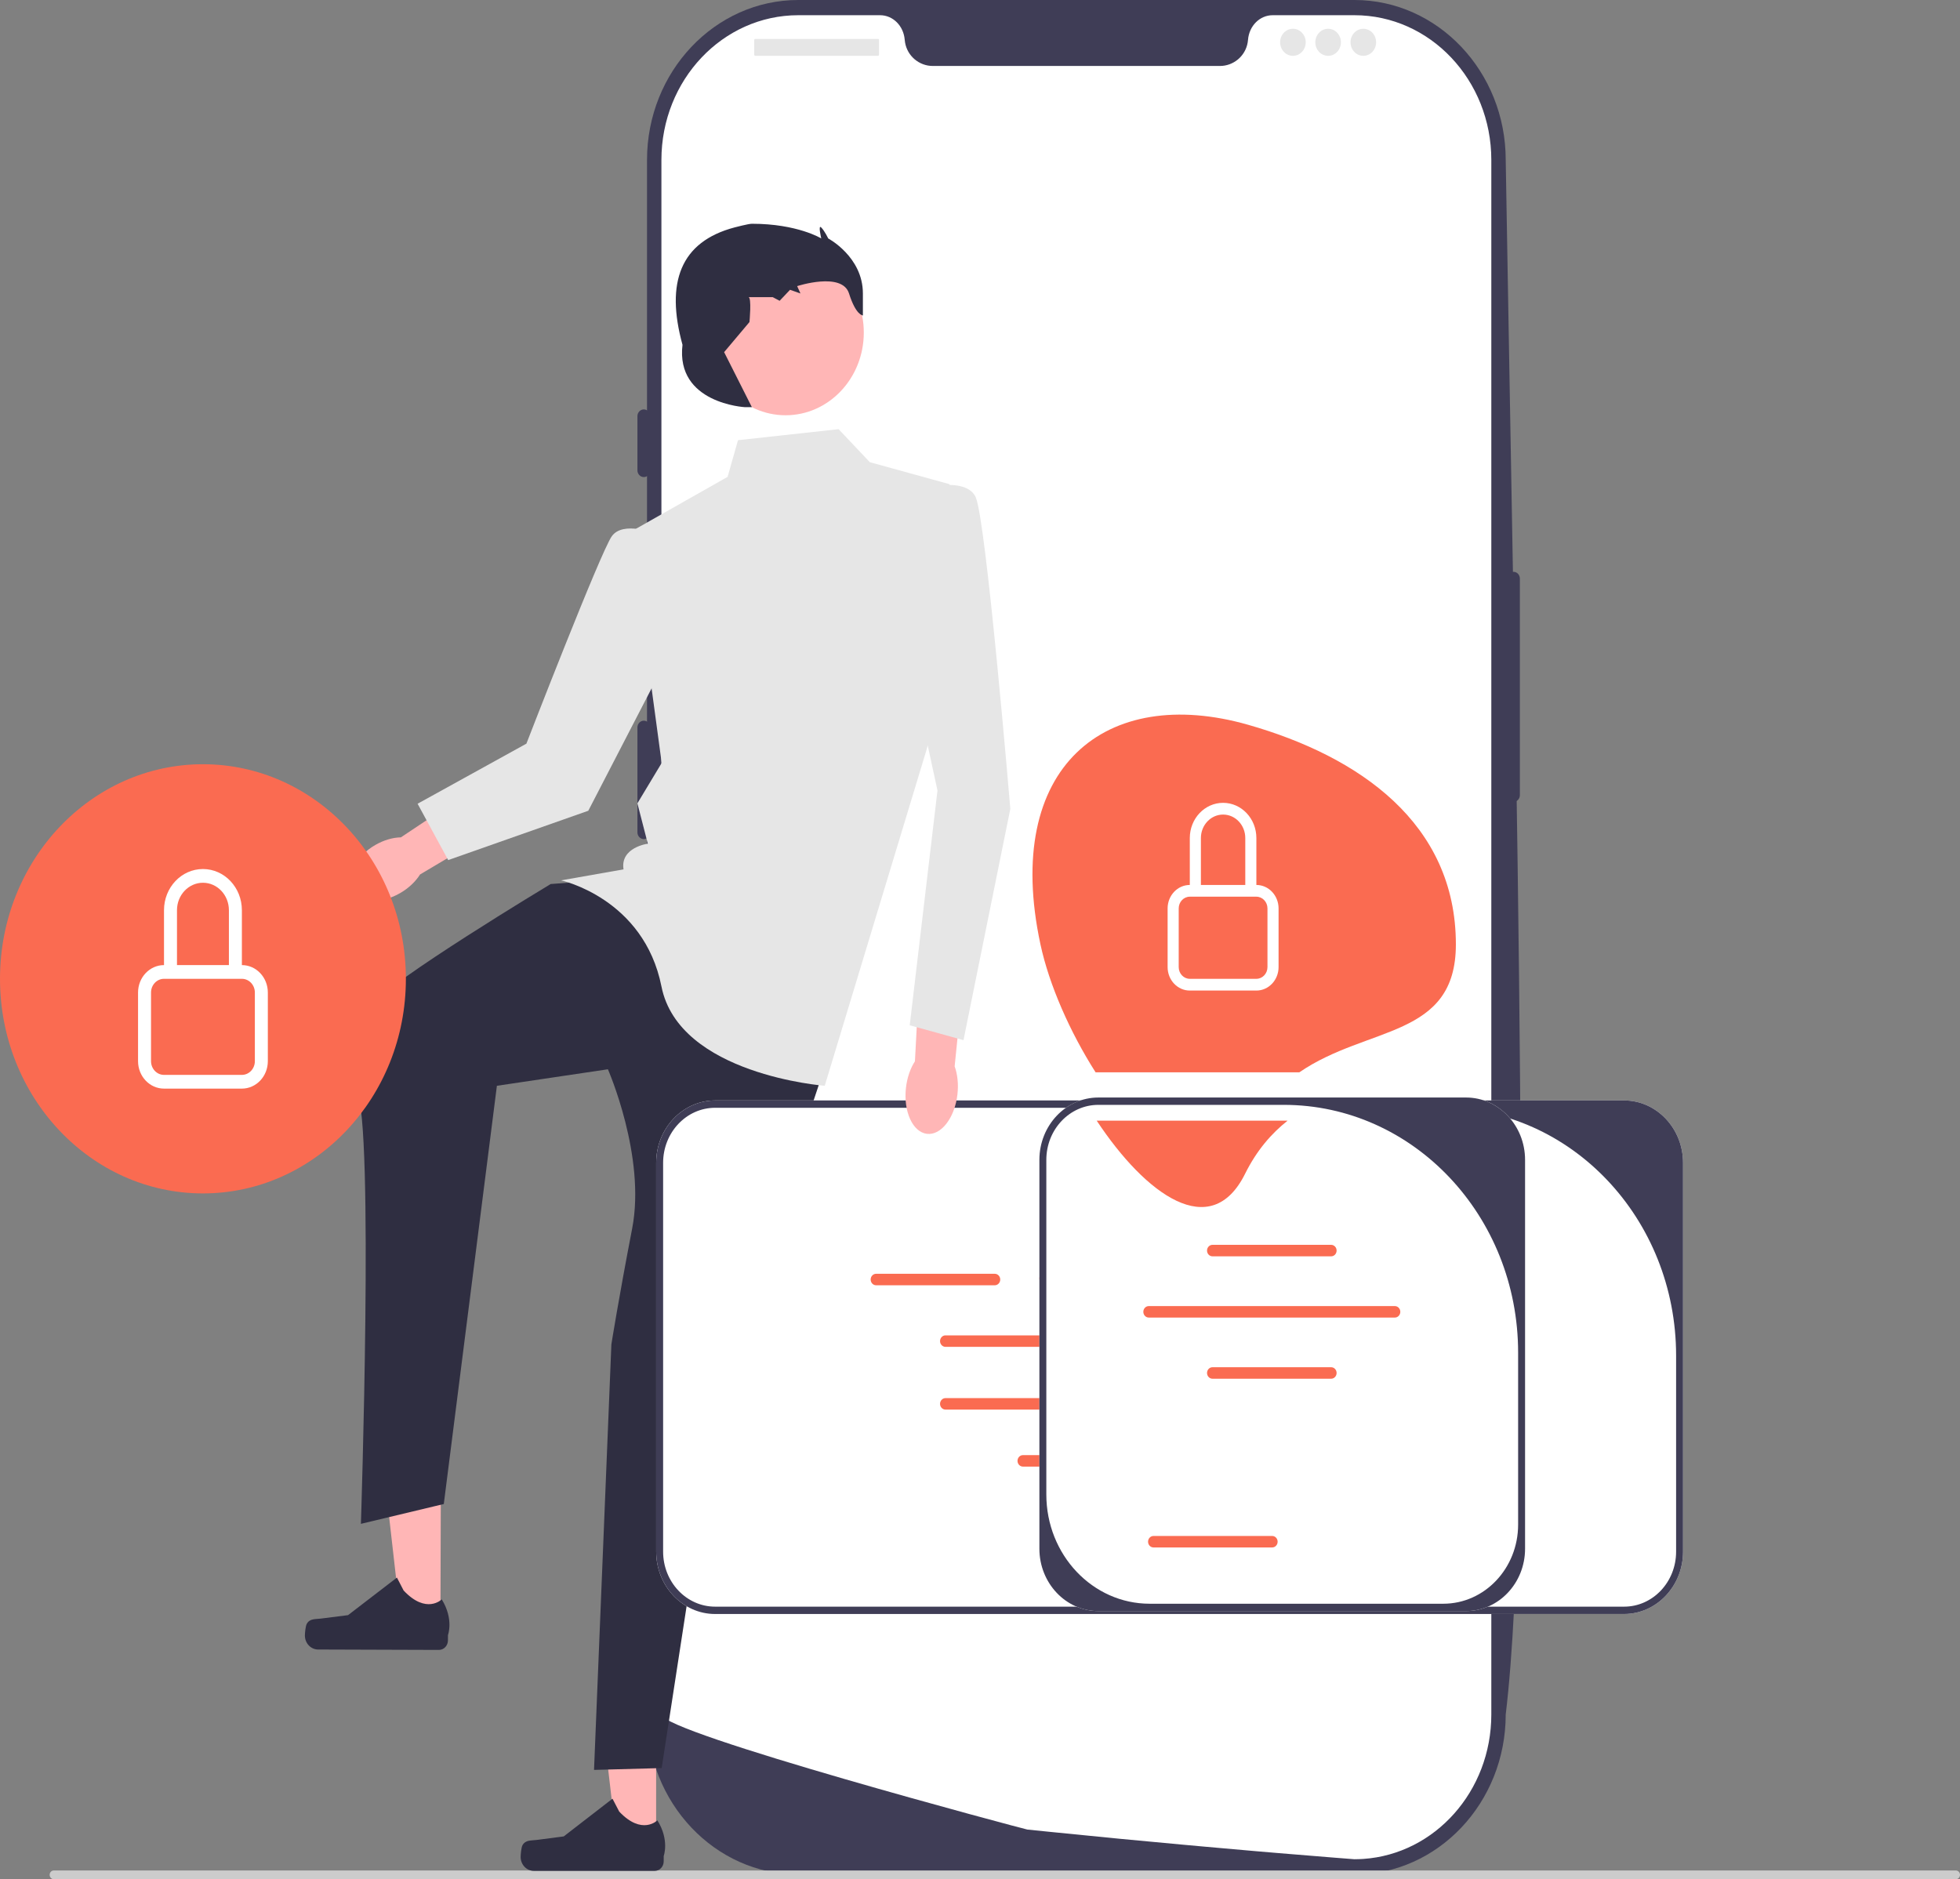<svg width="365" height="350" viewBox="0 0 365 350" fill="none" xmlns="http://www.w3.org/2000/svg">
<rect x="0" y="0" width="365" height="350" fill="#808080" stroke="none"/>
<g clip-path="url(#clip0_549_15)">
<path d="M252.229 349.119H148.662C133.128 349.119 120.49 335.754 120.49 319.326V29.792C120.49 13.365 133.128 0 148.662 0H252.229C267.763 0 280.401 13.365 280.401 29.792C282.329 146.06 285.616 276.262 280.401 319.326C280.401 335.754 267.763 349.118 252.229 349.118L252.229 349.119Z" fill="#3F3D56"/>
<path d="M281.845 106.5C281.188 106.5 280.653 107.065 280.653 107.76V148.092C280.653 148.787 281.188 149.352 281.845 149.352C282.502 149.352 283.037 148.787 283.037 148.092V107.76C283.037 107.065 282.502 106.5 281.845 106.5Z" fill="#3F3D56"/>
<path d="M277.72 29.792V319.321C277.72 333.62 267.196 345.316 253.89 346.223H253.884C253.687 346.236 253.49 346.249 253.288 346.255C252.936 346.274 252.585 346.28 252.227 346.28C252.227 346.28 250.916 346.179 248.521 345.99C246.101 345.801 242.58 345.518 238.188 345.146C236.871 345.039 235.482 344.919 234.016 344.793C231.097 344.541 227.891 344.263 224.452 343.948C223.082 343.829 221.663 343.696 220.215 343.564C212.814 342.89 204.525 342.102 195.784 341.207C194.306 341.062 192.816 340.911 191.314 340.753C190.921 340.709 123.172 322.699 123.172 319.321V29.792C123.172 14.901 134.584 2.833 148.665 2.833H163.884C166.315 2.833 168.27 4.837 168.479 7.402C168.496 7.572 168.514 7.742 168.544 7.913C168.985 10.49 171.22 12.286 173.699 12.286H227.193C229.672 12.286 231.907 10.49 232.348 7.913C232.378 7.743 232.396 7.572 232.413 7.402C232.622 4.837 234.577 2.833 237.008 2.833H252.227C266.308 2.833 277.72 14.901 277.72 29.792H277.72Z" fill="white"/>
<path d="M119.895 76.252C119.237 76.252 118.703 76.817 118.703 77.512V87.595C118.703 88.29 119.237 88.855 119.895 88.855C120.552 88.855 121.086 88.29 121.086 87.595V77.512C121.086 76.817 120.552 76.252 119.895 76.252Z" fill="#3F3D56"/>
<path d="M119.895 106.5C119.237 106.5 118.703 107.065 118.703 107.76V127.296C118.703 127.991 119.237 128.556 119.895 128.556C120.552 128.556 121.086 127.991 121.086 127.296V107.76C121.086 107.065 120.552 106.5 119.895 106.5V106.5Z" fill="#3F3D56"/>
<path d="M119.895 134.228C119.237 134.228 118.703 134.793 118.703 135.488V155.024C118.703 155.719 119.237 156.284 119.895 156.284C120.552 156.284 121.086 155.719 121.086 155.024V135.488C121.086 134.793 120.552 134.228 119.895 134.228Z" fill="#3F3D56"/>
<path d="M163.493 7.247H140.654C140.543 7.247 140.453 7.342 140.453 7.459V10.186C140.453 10.303 140.543 10.398 140.654 10.398H163.493C163.603 10.398 163.693 10.303 163.693 10.186V7.459C163.693 7.342 163.603 7.247 163.493 7.247Z" fill="#E6E6E6"/>
<path d="M240.774 10.398C242.09 10.398 243.157 9.269 243.157 7.877C243.157 6.485 242.09 5.357 240.774 5.357C239.457 5.357 238.39 6.485 238.39 7.877C238.39 9.269 239.457 10.398 240.774 10.398Z" fill="#E6E6E6"/>
<path d="M247.329 10.398C248.645 10.398 249.712 9.269 249.712 7.877C249.712 6.485 248.645 5.357 247.329 5.357C246.012 5.357 244.945 6.485 244.945 7.877C244.945 9.269 246.012 10.398 247.329 10.398Z" fill="#E6E6E6"/>
<path d="M253.883 10.398C255.2 10.398 256.267 9.269 256.267 7.877C256.267 6.485 255.2 5.357 253.883 5.357C252.567 5.357 251.5 6.485 251.5 7.877C251.5 9.269 252.567 10.398 253.883 10.398Z" fill="#E6E6E6"/>
<path d="M9.248 349.187C9.248 349.638 9.59 350 10.016 350H364.231C364.658 350 365 349.638 365 349.187C365 348.736 364.658 348.374 364.231 348.374H10.016C9.59 348.374 9.248 348.736 9.248 349.187Z" fill="#CCCCCC"/>
<path d="M122.187 343.847L114.923 343.846L111.468 314.217L122.189 314.217L122.187 343.847Z" fill="#FFB6B6"/>
<path d="M97.3 343.673C97.074 344.076 96.955 345.376 96.955 345.844C96.955 347.284 98.058 348.452 99.42 348.452H121.915C122.844 348.452 123.597 347.655 123.597 346.673V345.682C123.597 345.682 124.71 342.706 122.419 339.037C122.419 339.037 119.571 341.91 115.316 337.41L114.062 335.006L104.979 342.031L99.945 342.686C98.843 342.829 97.867 342.664 97.3 343.673H97.3V343.673H97.3Z" fill="#2F2E41"/>
<path d="M82.017 302.693L74.753 302.667L71.386 273.026L82.107 273.063L82.017 302.693Z" fill="#FFB6B6"/>
<path d="M57.13 302.435C56.903 302.837 56.78 304.137 56.778 304.605C56.774 306.045 57.874 307.216 59.236 307.221L81.731 307.296C82.66 307.299 83.415 306.505 83.418 305.523L83.421 304.533C83.421 304.533 84.543 301.56 82.263 297.883C82.263 297.883 79.407 300.746 75.165 296.232L73.918 293.824L64.814 300.818L59.778 301.457C58.676 301.597 57.7 301.428 57.13 302.435H57.13V302.435Z" fill="#2F2E41"/>
<path d="M111.593 163.968L102.548 164.651C102.548 164.651 71.929 183.061 69.345 187.16C66.76 191.26 63.207 197.067 66.438 203.216C69.668 209.364 67.209 283.814 67.209 283.814L82.645 280.122L92.534 202.227L113.208 199.152C113.208 199.152 120.314 215.366 117.73 228.78C115.146 242.194 113.854 250.392 113.854 250.392L110.623 329.643L123.221 329.302L134.527 255.858L153.908 197.786L128.712 166.359L111.593 163.968Z" fill="#2F2E41"/>
<path d="M156.169 79.934L137.434 81.984L135.496 88.816L117.407 99.064L123.221 142.105L118.699 149.62L120.637 157.136C120.637 157.136 115.469 157.819 116.115 161.918L104.486 163.968C104.486 163.968 119.91 167.298 123.181 183.737C126.452 200.177 153.585 202.227 153.585 202.227L174.904 131.857L176.842 90.182L161.983 86.083L156.169 79.934Z" fill="#E6E6E6"/>
<path d="M146.295 77.342C154.339 77.342 160.86 70.446 160.86 61.94C160.86 53.433 154.339 46.538 146.295 46.538C138.252 46.538 131.731 53.433 131.731 61.94C131.731 70.446 138.252 77.342 146.295 77.342Z" fill="#FFB6B6"/>
<path d="M138.726 75.835C138.726 75.835 125.805 75.152 127.097 64.221C123.899 52.58 126.73 45.022 136.788 42.358C136.788 42.358 139.372 41.675 140.018 41.675C148.515 41.675 152.939 44.408 152.939 44.408C152.939 44.408 152.293 41.702 152.939 42.372C153.585 43.041 154.231 44.408 154.231 44.408C154.231 44.408 160.691 47.824 160.691 54.656C160.691 61.488 160.691 58.755 160.691 58.755C160.691 58.755 159.399 58.755 158.107 54.656C156.815 50.557 148.45 53.289 148.45 53.289L149.063 54.656L147.125 53.973L145.186 56.022L143.894 55.339C143.894 55.339 138.726 55.339 139.372 55.339C140.018 55.339 139.568 59.982 139.568 59.982L134.85 65.587L140.018 75.835H138.726Z" fill="#2F2E41"/>
<path d="M69.888 157.378C66.21 159.5 64.264 163.228 65.541 165.703C66.819 168.178 70.836 168.464 74.514 166.341C76.124 165.412 77.402 164.175 78.223 162.871L93.702 153.669L89.464 146.079L74.655 155.956C73.173 155.981 71.498 156.448 69.888 157.378H69.888Z" fill="#FFB6B6"/>
<path d="M122.087 99.383C122.087 99.383 116.019 96.939 113.929 99.88C111.838 102.821 98.028 138.505 98.028 138.505L77.766 149.696L83.463 160.189L109.555 151.002L126.77 117.708L122.087 99.383Z" fill="#E6E6E6"/>
<path d="M313.424 216.572V288.992C313.424 295.396 308.497 300.606 302.441 300.606H133.18C127.124 300.606 122.197 295.396 122.197 288.992V216.572C122.197 210.168 127.124 204.958 133.18 204.958H302.441C308.497 204.958 313.424 210.168 313.424 216.572Z" fill="white"/>
<path d="M313.424 216.572V288.992C313.424 295.396 308.497 300.606 302.441 300.606H133.18C127.124 300.606 122.197 295.396 122.197 288.992V216.572C122.197 210.168 127.124 204.958 133.18 204.958H302.441C308.497 204.958 313.424 210.168 313.424 216.572ZM302.441 299.239C307.793 299.239 312.132 294.651 312.132 288.992V252.481C312.132 226.989 292.591 206.324 268.486 206.324H133.18C127.828 206.324 123.489 210.913 123.489 216.572V288.992C123.489 294.651 127.828 299.239 133.18 299.239H302.441Z" fill="#3F3D56"/>
<path d="M198.178 248.711H176.07C175.513 248.711 175.059 249.191 175.059 249.78C175.059 250.369 175.513 250.849 176.07 250.849H198.178C198.735 250.849 199.189 250.369 199.189 249.78C199.189 249.191 198.735 248.711 198.178 248.711Z" fill="#FA6B51"/>
<path d="M231.772 248.711H209.664C209.107 248.711 208.653 249.191 208.653 249.78C208.653 250.369 209.107 250.849 209.664 250.849H231.772C232.329 250.849 232.782 250.369 232.782 249.78C232.782 249.191 232.329 248.711 231.772 248.711Z" fill="#FA6B51"/>
<path d="M198.178 260.398H176.07C175.513 260.398 175.059 260.877 175.059 261.467C175.059 262.056 175.513 262.536 176.07 262.536H198.178C198.735 262.536 199.189 262.056 199.189 261.467C199.189 260.877 198.735 260.398 198.178 260.398Z" fill="#FA6B51"/>
<path d="M231.772 260.398H209.664C209.107 260.398 208.653 260.877 208.653 261.467C208.653 262.056 209.107 262.536 209.664 262.536H231.772C232.329 262.536 232.782 262.056 232.782 261.467C232.782 260.877 232.329 260.398 231.772 260.398Z" fill="#FA6B51"/>
<path d="M266.376 261.467C266.376 260.877 265.923 260.398 265.366 260.398H243.258C242.701 260.398 242.247 260.877 242.247 261.467C242.247 262.056 242.701 262.536 243.258 262.536H265.366C265.923 262.536 266.376 262.056 266.376 261.467Z" fill="#FA6B51"/>
<path d="M185.257 239.38C185.814 239.38 186.268 238.9 186.268 238.311C186.268 237.721 185.814 237.242 185.257 237.242H163.149C162.592 237.242 162.138 237.721 162.138 238.311C162.138 238.9 162.592 239.38 163.149 239.38H185.257Z" fill="#FA6B51"/>
<path d="M250.364 238.945H272.472C273.029 238.945 273.483 238.465 273.483 237.876C273.483 237.286 273.029 236.807 272.472 236.807H250.364C249.807 236.807 249.353 237.286 249.353 237.876C249.353 238.465 249.807 238.945 250.364 238.945Z" fill="#FA6B51"/>
<path d="M194.57 239.17H240.405C240.962 239.17 241.415 238.69 241.415 238.101C241.415 237.511 240.962 237.032 240.405 237.032H194.57C194.013 237.032 193.56 237.511 193.56 238.101C193.56 238.69 194.013 239.17 194.57 239.17Z" fill="#FA6B51"/>
<path d="M212.604 271.016H190.496C189.939 271.016 189.485 271.495 189.485 272.085C189.485 272.674 189.939 273.154 190.496 273.154H212.604C213.161 273.154 213.615 272.674 213.615 272.085C213.615 271.495 213.161 271.016 212.604 271.016Z" fill="#FA6B51"/>
<path d="M284.005 216.026V288.446C284.005 294.85 279.078 300.06 273.022 300.06H204.542C198.486 300.06 193.56 294.85 193.56 288.446V216.026C193.56 209.622 198.486 204.412 204.542 204.412H273.022C279.078 204.412 284.005 209.622 284.005 216.026Z" fill="white"/>
<path d="M284.005 216.026V288.446C284.005 294.85 279.078 300.06 273.022 300.06H204.542C198.486 300.06 193.56 294.85 193.56 288.446V216.026C193.56 209.622 198.486 204.412 204.542 204.412H273.022C279.078 204.412 284.005 209.622 284.005 216.026ZM268.774 298.694C276.472 298.694 282.712 292.094 282.712 283.953V251.935C282.712 226.443 263.172 205.779 239.067 205.779H204.542C199.19 205.779 194.852 210.367 194.852 216.026V278.341C194.852 289.582 203.468 298.693 214.097 298.693H268.774V298.694H268.774Z" fill="#3F3D56"/>
<path d="M247.898 233.989H225.79C225.233 233.989 224.779 233.51 224.779 232.92C224.779 232.331 225.233 231.851 225.79 231.851H247.898C248.455 231.851 248.909 232.331 248.909 232.92C248.909 233.51 248.455 233.989 247.898 233.989V233.989Z" fill="#FA6B51"/>
<path d="M247.898 256.783H225.79C225.233 256.783 224.779 256.304 224.779 255.714C224.779 255.125 225.233 254.645 225.79 254.645H247.898C248.455 254.645 248.909 255.125 248.909 255.714C248.909 256.304 248.455 256.783 247.898 256.783V256.783Z" fill="#FA6B51"/>
<path d="M236.915 288.21H214.807C214.25 288.21 213.797 287.731 213.797 287.141C213.797 286.552 214.25 286.073 214.807 286.073H236.915C237.473 286.073 237.926 286.552 237.926 287.141C237.926 287.731 237.473 288.21 236.915 288.21V288.21Z" fill="#FA6B51"/>
<path d="M259.761 245.394H213.927C213.37 245.394 212.916 244.914 212.916 244.325C212.916 243.735 213.37 243.256 213.927 243.256H259.761C260.318 243.256 260.772 243.735 260.772 244.325C260.772 244.914 260.318 245.394 259.761 245.394V245.394Z" fill="#FA6B51"/>
<path d="M271.12 175.897C271.12 153.306 253.064 140.878 232.439 134.992C205.997 127.445 186.63 142.716 193.759 175.897C195.375 183.418 199.239 192.201 204.022 199.714H241.979C254.658 190.984 271.12 193.432 271.12 175.897H271.12Z" fill="#FA6B51"/>
<path d="M231.871 218.604C234.031 214.251 236.768 211.111 239.784 208.72H204.233C213.383 222.543 225.517 231.414 231.871 218.604Z" fill="#FA6B51"/>
<path d="M227.769 151.712C230.051 151.712 231.902 153.669 231.902 156.083V164.823H223.637V156.083C223.637 153.669 225.487 151.712 227.769 151.712ZM233.968 164.823V156.083C233.968 152.462 231.193 149.527 227.769 149.527C224.346 149.527 221.57 152.462 221.57 156.083V164.823C219.288 164.823 217.438 166.78 217.438 169.194V180.119C217.438 182.533 219.288 184.49 221.57 184.49H233.968C236.25 184.49 238.101 182.533 238.101 180.119V169.194C238.101 166.78 236.25 164.823 233.968 164.823H233.968ZM221.57 167.008H233.968C235.109 167.008 236.034 167.987 236.034 169.194V180.119C236.034 181.326 235.109 182.304 233.968 182.304H221.57C220.429 182.304 219.504 181.326 219.504 180.119V169.194C219.504 167.987 220.429 167.008 221.57 167.008Z" fill="white"/>
<path d="M168.712 202.598C168.214 206.998 169.957 210.836 172.604 211.172C175.252 211.507 177.802 208.212 178.3 203.812C178.518 201.886 178.307 200.068 177.779 198.604L179.669 179.932L171.364 179.181L170.382 197.667C169.542 198.958 168.931 200.672 168.712 202.598Z" fill="#FFB6B6"/>
<path d="M170.705 91.207C170.705 91.207 179.749 88.474 181.687 92.573C183.625 96.673 188.148 150.645 188.148 150.645L179.426 193.727L169.413 190.954L174.581 147.229L167.475 114.436L170.705 91.207Z" fill="#E6E6E6"/>
<path d="M37.793 222.272C58.666 222.272 75.586 204.378 75.586 182.304C75.586 160.231 58.666 142.337 37.793 142.337C16.921 142.337 0 160.231 0 182.304C0 204.378 16.921 222.272 37.793 222.272Z" fill="#FA6B51"/>
<path d="M37.793 164.412C40.463 164.412 42.627 166.701 42.627 169.524V179.748H32.959V169.524C32.959 166.701 35.123 164.412 37.793 164.412ZM45.044 179.748V169.524C45.044 165.289 41.798 161.856 37.793 161.856C33.788 161.856 30.542 165.289 30.542 169.524V179.748C27.872 179.748 25.708 182.037 25.708 184.86V197.641C25.708 200.464 27.872 202.753 30.542 202.753H45.044C47.714 202.753 49.878 200.464 49.878 197.641V184.86C49.878 182.037 47.714 179.748 45.044 179.748H45.044ZM30.542 182.304H45.044C46.379 182.304 47.461 183.449 47.461 184.86V197.641C47.461 199.052 46.379 200.197 45.044 200.197H30.542C29.207 200.197 28.125 199.052 28.125 197.641V184.86C28.125 183.449 29.207 182.304 30.542 182.304Z" fill="white"/>
</g>
<defs>
<clipPath id="clip0_549_15">
<rect width="365" height="350" fill="white"/>
</clipPath>
</defs>
</svg>
